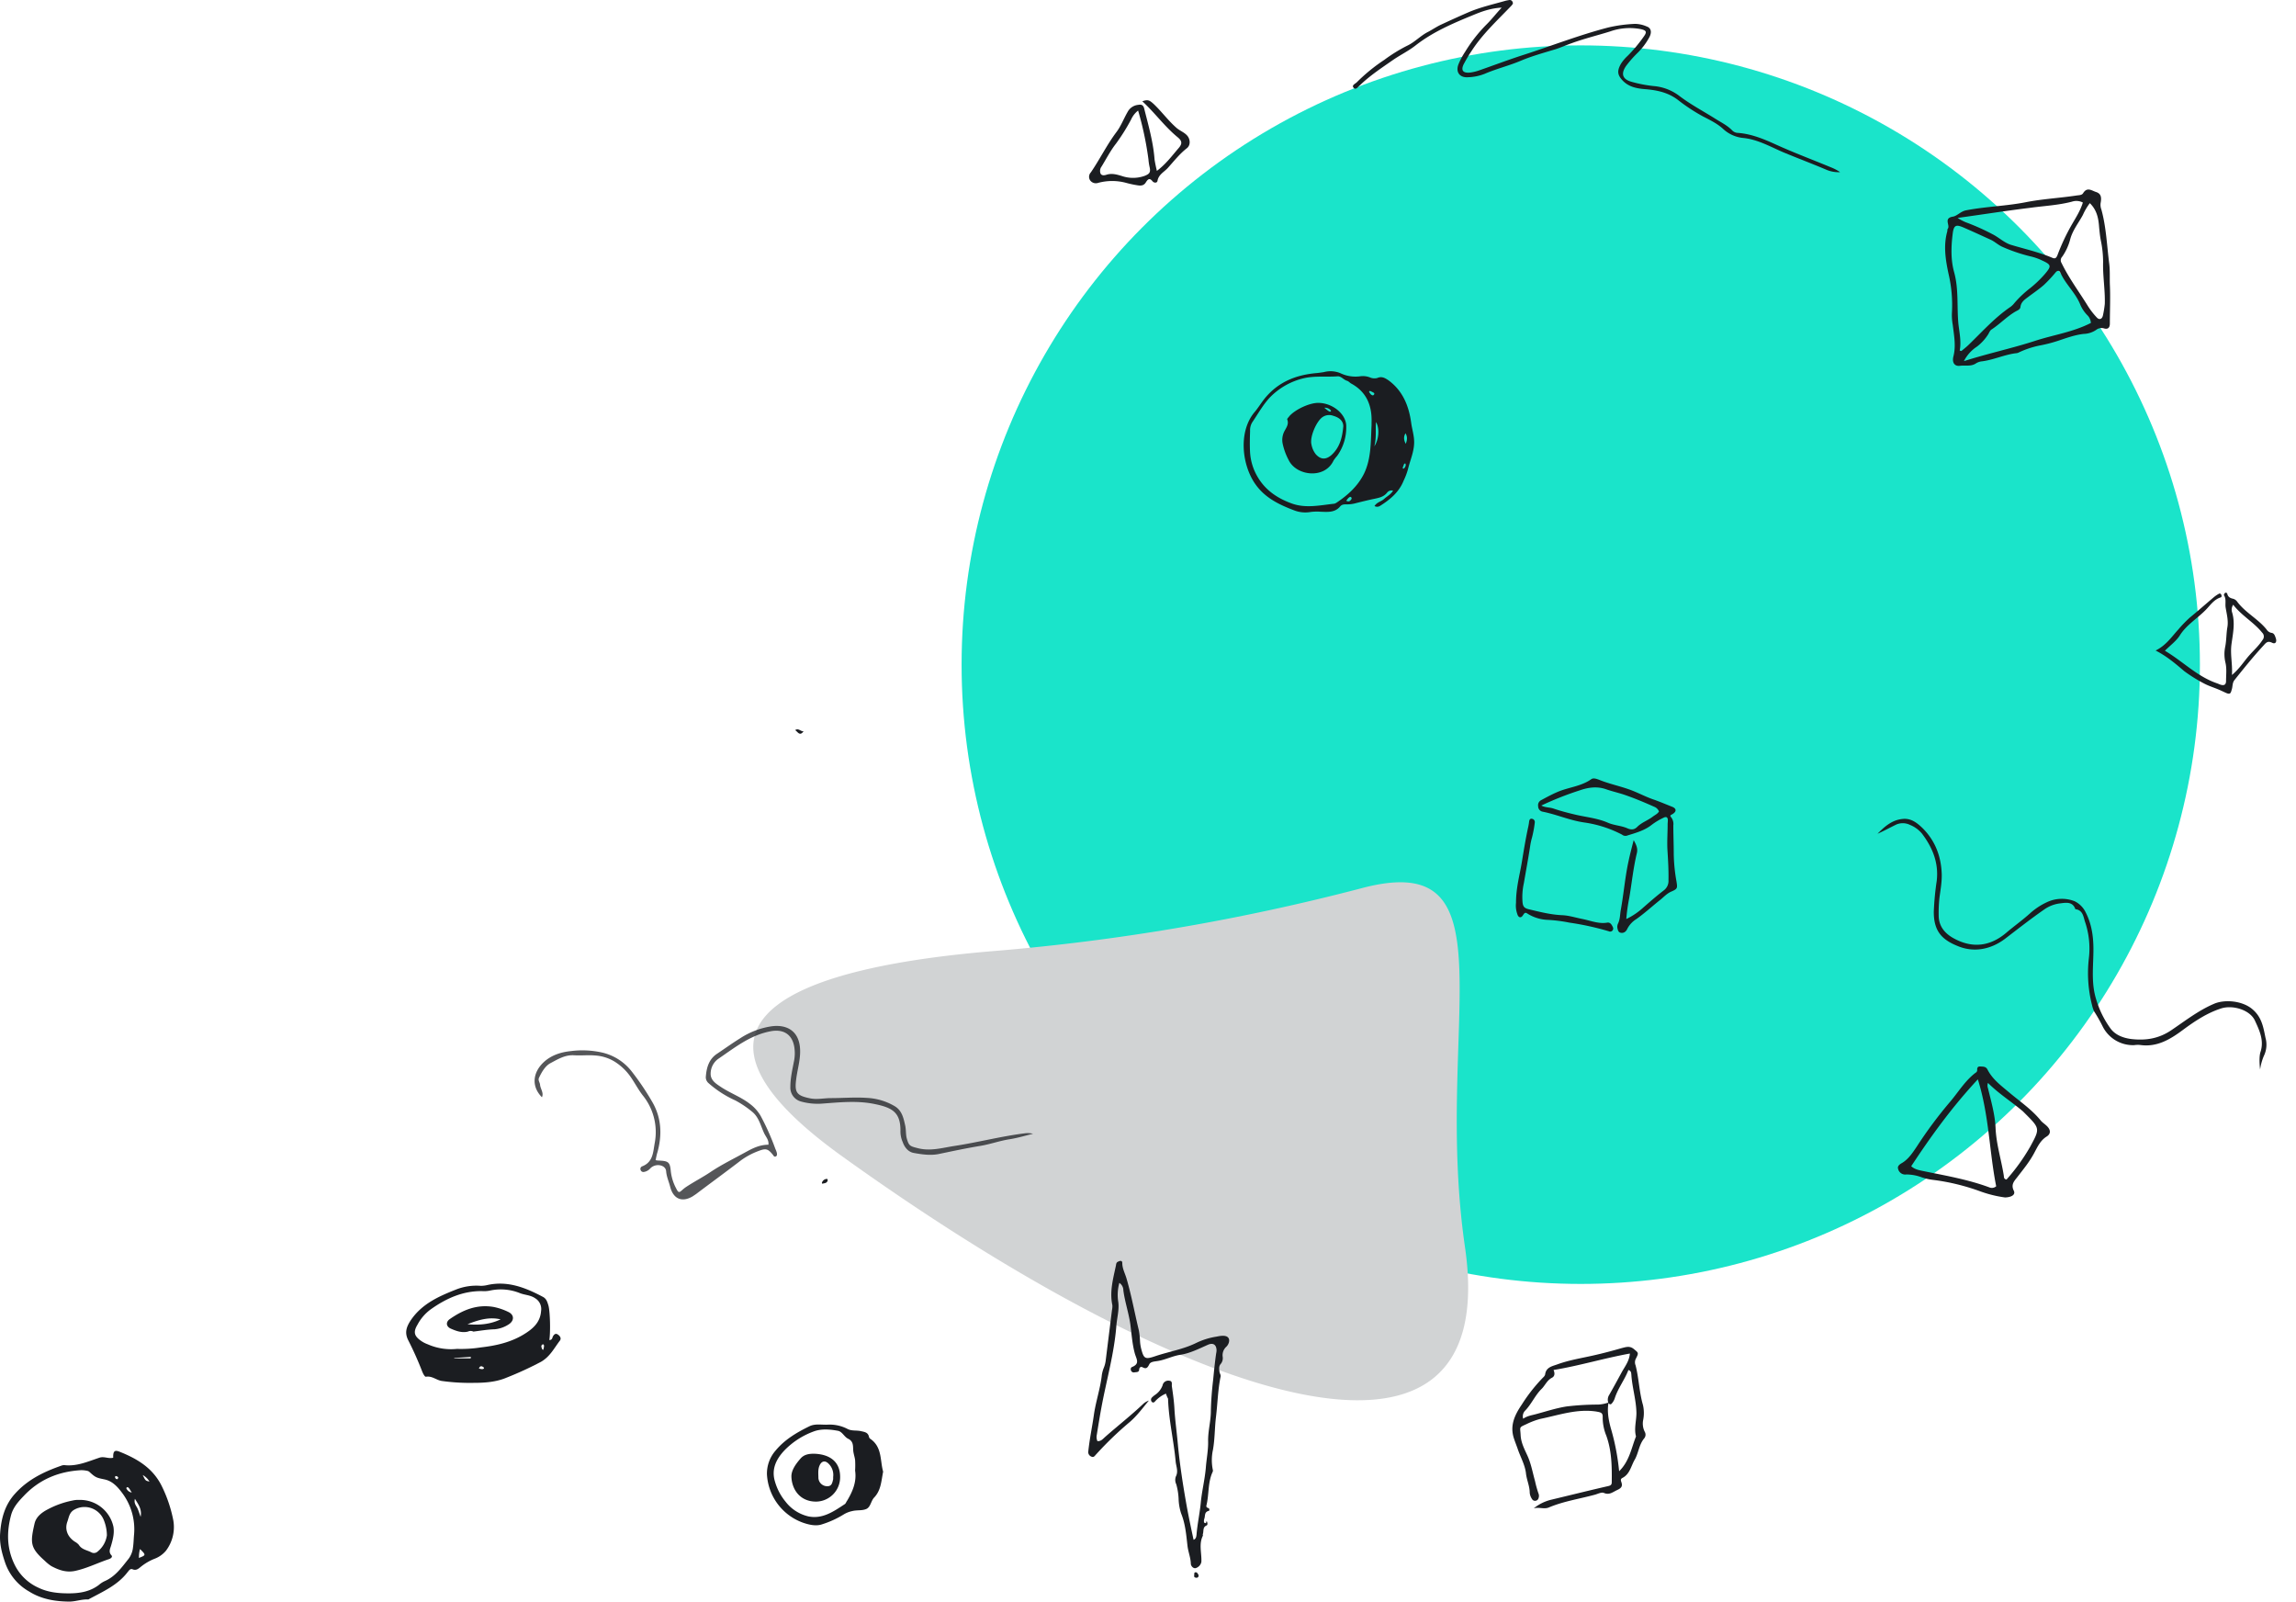 <svg xmlns="http://www.w3.org/2000/svg" width="1088.75" height="759.321" viewBox="0 0 1088.75 759.321">
  <g id="abstrakt-design-first-issue-1-13" transform="translate(111.283 -130.585)">
    <circle id="Ellipse_1" data-name="Ellipse 1" cx="293.6" cy="293.6" r="293.6" transform="translate(344.7 152.1)" fill="#1ae4ca"/>
    <path id="Path_43" data-name="Path 43" d="M534.7,551.6a1017.97,1017.97,0,0,1-175,29.9c-82.8,6.9-166.7,29.1-71.5,97.4,159.1,114.2,313.7,169.9,295.2,42.9C568.2,617.2,607.7,532.4,534.7,551.6Z" fill="#d1d3d4"/>
    <path id="Path_44" data-name="Path 44" d="M673.4,888.7c-.1-3,.6-3.8,2.9-2.9,8.3,3.3,15.7,7.6,20,16.1a64.3,64.3,0,0,1,5.6,16.5,18.528,18.528,0,0,1-3.5,14.4,12.974,12.974,0,0,1-5.4,3.8,25.146,25.146,0,0,0-6.5,3.8c-1.1.9-2.2,1.9-3.9,1.2-1.2-.5-1.8.7-2.5,1.5-4.8,6.2-11.9,9.2-18.5,12.8-3.2-.2-6.3,1.1-9.4,1-6.6-.1-13-1.2-18.7-4.8A25.131,25.131,0,0,1,622,938c-1.5-4.5-2.6-8.9-2.2-13.7.5-6.8,2.2-13.2,7-18.5,6-6.7,13.6-10.4,21.9-13.3a4.012,4.012,0,0,1,1.5-.3c5.9.7,11.2-1.7,16.6-3.5C669.1,887.9,671,889.3,673.4,888.7Zm9.9,36.3a28.652,28.652,0,0,0-5.8-19.8c-2.1-2.8-4.5-5.4-8.1-6.2-3.8-.8-4.3-.8-7.3-3.6a2.22,2.22,0,0,0-1.1-.5,12.65,12.65,0,0,0-2.8-.3c-10.7.6-19.9,4.4-27.3,12.3-2.5,2.6-4.9,5.3-5.9,8.9-2.2,8.1-2.1,16,1.7,23.7a23.048,23.048,0,0,0,11.2,10.8c4.5,2.2,9.4,2.7,14.4,2.7,5.2,0,10.1-.8,14.3-4a11.73,11.73,0,0,1,3-1.9c4.9-2.2,7.9-6.5,11.1-10.5a10.93,10.93,0,0,0,2.1-5.5c.3-2.1.3-4.1.5-6.1Zm.4-16.8c-.6,2.1.6,3.2,1.2,4.5s.9,2.4,1.5,4c.7-3.5-1-5.8-2.7-8.5Zm1.9,28c3.4-1.3,3.4-1.4.5-4.2a15.088,15.088,0,0,0-.5,4.2Zm1.8-39.3c1.3,2.7,1.3,2.7,3.2,3.1a8.641,8.641,0,0,0-3.2-3.1Zm-5.2,8.3c-.4-.6-.8-1.3-1.2-1.9-.4-.4-.8-1.1-1.4-.2a3.321,3.321,0,0,0,2.6,2.1Zm-6.4-7.1a1.357,1.357,0,0,0-1.3-.7c-.1,0-.3.5-.2.7.2.5.6.9,1.2.7a4.874,4.874,0,0,0,.3-.7Z" transform="translate(-731 -67)" fill="#1b1d21"/>
    <path id="Path_45" data-name="Path 45" d="M652.5,291.5c1.2-1.9,3.2-2.1,4.6-3.4s3.1-2,4.2-3.9a2.684,2.684,0,0,0-2.8.9c-1.6,2.1-3.9,2.5-6.2,3-2.9.6-5.7,1.3-8.5,2a15.4,15.4,0,0,1-4.3.6c-1.1,0-2.4-.1-3.3,1-2.5,3-6,2.6-9.2,2.5a24.438,24.438,0,0,0-4.7.1,14.717,14.717,0,0,1-7.5-.6c-7.2-2.7-14-5.9-18.6-12.3-6.6-9.1-8.4-25.1-.6-34.4,1.8-2.1,3.2-4.5,5-6.7,6.3-7.6,14.5-10.9,24-11.8,1.3-.1,2.6-.3,3.9-.5a12.233,12.233,0,0,1,7.8.5,16.552,16.552,0,0,0,9.3,1.5,9.389,9.389,0,0,1,4.7.5,5.309,5.309,0,0,0,3.5.3c2.1-.9,3.5-.1,5.2,1,6.9,5,9.8,12.2,10.9,20.3.4,3,1.4,5.9,1.4,9.1,0,4.6-2,8.8-3,13.1a32.814,32.814,0,0,1-2,5.2c-2.2,5.5-6.5,9-11.3,12A2.482,2.482,0,0,1,652.5,291.5Zm-1.4-38.3V252c.3-8-2.3-14.6-9.7-18.6-.7-.4-1.2-1.1-2-1.3-1.6-.5-2.8-2.3-4.5-2.1-5.3.4-10.7-.3-15.9.9a32.911,32.911,0,0,0-16.1,9.1c-3.2,3.4-5.6,7.7-8.3,11.7a6.992,6.992,0,0,0-1.1,4.2c-.1,3.4-.2,6.9,0,10.3a25.945,25.945,0,0,0,3.7,11.7c3.7,6.2,9.4,10,16.1,12.4s13.4.8,20.1.1a3.7,3.7,0,0,0,1.1-.5c5.4-3.6,10.1-7.9,13-13.7,3.5-7.2,3.2-15.2,3.6-23Zm1.3,10c2.3-3.4,2.5-8.8.8-11.5-.3,3.8.3,7.4-.8,11.5Zm14.8-6.2c-.8,1.4-1,2.8.1,5C668.2,259.8,668,258.4,667.2,257Zm-16.9-20.1-.4.4a8.343,8.343,0,0,0,.8,1.2c.5.4,1.1.9,1.6.1.4-.6-.3-.9-.7-1.1S650.8,237.1,650.3,236.9ZM639.1,289c1,.5,1.5.3,1.9-.1s1-1,.4-1.6c-.4-.4-.9.1-1.3.4A11.325,11.325,0,0,0,639.1,289Zm27-15.2a.367.367,0,0,0,.3-.1,2.227,2.227,0,0,0,.9-1.7,1.853,1.853,0,0,0-.2-.7c-.8.1-.7.9-1,1.4-.2.4-.3.8,0,1.1Z" transform="translate(-112 79)" fill="#1b1d21"/>
    <path id="Path_46" data-name="Path 46" d="M149.2,765.9c1.4,0,1.4-1.1,1.7-1.7.5-.9,1.2-1.6,2.2-1s2,1.8,1.1,3c-2.7,3.5-4.6,7.5-8.9,10a160.188,160.188,0,0,1-16.3,7.5c-4.9,2.1-10.3,2.5-15.7,2.5a95.662,95.662,0,0,1-15.1-.9c-2.6-.4-4.6-2.5-7.5-2-.6.1-1.5-1.7-1.9-2.8A156.524,156.524,0,0,0,82.3,766c-1.8-3.6-1-6.4,1.7-10.2,5.2-7.2,12.8-10.6,20.6-13.7a26.358,26.358,0,0,1,12.1-1.9,13.328,13.328,0,0,0,2.8-.3c9.7-2.3,18.3,1.1,26.6,5.5,1.8.9,2.2,2.6,2.7,4.2C149.6,752.6,149.8,762.4,149.2,765.9Zm-43.8,4.2a60.749,60.749,0,0,0,11.3-.7c7-.8,13.9-2.3,20.1-6,4.3-2.6,8.1-5.6,8.5-11.3a5.951,5.951,0,0,0-2.8-6c-2.3-1.6-5-1.5-7.4-2.5a24.134,24.134,0,0,0-13.8-1.2,13.52,13.52,0,0,1-4,.3c-9.2-.1-17.1,3.5-24.4,8.7a21.447,21.447,0,0,0-6.2,7.2c-2.1,3.5-1.6,5.4,1.7,7.7a13.039,13.039,0,0,0,3.1,1.6,27.418,27.418,0,0,0,13.9,2.2Zm6.5,4.5.1-.7-7.9.5v.2Zm6.3,4.8a.749.749,0,0,0-.1-.5c-.5-.4-1.1-.8-1.7-.4-.3.2-.4.6-.6.9a7.974,7.974,0,0,0,1.5.3,1.613,1.613,0,0,0,.9-.3Zm28.1-8.8c.1-.3.2-.7.3-1,0-.6.4-1.3-.4-1.7a1.521,1.521,0,0,0-.6.4c-.4.7,0,1.3.2,1.9,0,.1.1.2.5.4Z" fill="#1b1d21"/>
    <path id="Path_47" data-name="Path 47" d="M830.9,252.4a6.3,6.3,0,0,0,.3,3.6c2.3,8.4,2.6,17.1,3.7,25.6.4,3.2.2,6.5.3,9.8.3,6.2,0,12.4,0,18.6,0,2-1,2.8-2.7,2.3a4.032,4.032,0,0,0-3.8.7,11.184,11.184,0,0,1-6,1.9c-4.2.5-8,1.9-11.9,3.2a68.391,68.391,0,0,1-8.9,2.3,42.442,42.442,0,0,0-9.7,3.2,3.582,3.582,0,0,1-1.1.4c-5.7.6-10.9,3.2-16.6,3.9a6.424,6.424,0,0,0-3,1.1c-2.3,1.4-4.9.7-7.3,1-2.7.4-3.9-1.6-3.2-4.4,1.3-5,.3-10-.3-15a25.948,25.948,0,0,1-.4-5.6,64.809,64.809,0,0,0-1.6-18.6c-1.4-6.6-2.5-13.3-.6-20.1.1-.4,0-.9.2-1.2,1.4-1.6-2.2-5,2.4-5.8,2.1-.3,3.7-2.5,6.3-3,9.3-1.8,18.8-2,28.1-3.8,8-1.6,16.1-2,24.1-3.2,1.2-.2,2.7-.1,3.3-1.1,1.9-3.1,4-1.3,6.1-.6C831.2,248.4,831.2,250.4,830.9,252.4ZM764,322.8l.8.2c1.2-1,2.5-2,3.6-3.1,6.3-6.1,12.2-12.7,19.5-17.7a9.025,9.025,0,0,0,2-1.9,50.431,50.431,0,0,1,7.5-7.1,53.845,53.845,0,0,0,6.9-6.6c3.4-4,3.2-4.5-1.6-6.7a25.492,25.492,0,0,0-5.3-1.8,79.047,79.047,0,0,1-13.2-4.5c-2-.9-3.5-2.4-5.4-3.3-4.4-2-8.7-4-13.1-5.9-3.5-1.5-4.5-1-5,2.8-.8,6.2-1,12.6.7,18.6,2.2,8.1,1.2,16.4,2,24.5C763.9,314.5,764.8,318.6,764,322.8Zm2,5c11.6-3.7,23-6.1,34-9.7,8.7-2.8,17.8-4.1,26.2-8.4a5.58,5.58,0,0,0-1.5-3.5,16.1,16.1,0,0,1-3.7-5.6c-2.3-5.4-6.9-9.4-9.3-14.8-.5-1-1.3-1.1-2.2-.1a63.175,63.175,0,0,1-5.6,6c-2.4,2.1-5.1,3.9-7.6,5.8-1.6,1.2-3.2,2.3-3.5,4.6-.1,1.2-1.3,1.6-2.2,2.1-4.2,2.4-7.5,6-11.5,8.6-.8.5-1.1,1.5-1.6,2.3a22.5,22.5,0,0,1-5.3,5.8,17.845,17.845,0,0,0-6.2,6.9Zm-3-67.9a26.429,26.429,0,0,0,3.7,2,104.081,104.081,0,0,1,12.8,5.7c3,1.5,5.4,3.9,8.6,5,6.6,2,13.4,3.5,19.8,6.2,1.2.5,1.8.3,2.4-1.1a98.475,98.475,0,0,1,6.9-14.7c1.9-3.3,4-6.5,5.2-10.4a6.723,6.723,0,0,0-5.2-.4c-6.5,1.7-13.2,2-19.7,2.9-11.5,1.4-22.8,3.2-34.5,4.8Zm62.7-7a28.432,28.432,0,0,0-3.3,5.6c-2.1,3.9-5,7.4-6.1,11.9a25.945,25.945,0,0,1-3.7,7.9,2.423,2.423,0,0,0-.3,3c3.5,7.2,8.3,13.6,12.5,20.4a35.65,35.65,0,0,0,4.2,5.4c1.2,1.3,2.5.8,2.9-.9a48.521,48.521,0,0,0,.9-5.5c.2-6.7-1-13.3-.8-19.9a50.749,50.749,0,0,0-1.1-10.3c-.4-2.1-.6-4.2-.8-6.3-.3-4.2-1.1-8.1-4.4-11.3Z" transform="translate(54 -26)" fill="#1b1d21"/>
    <path id="Path_48" data-name="Path 48" d="M441.6,791.3a14.6,14.6,0,0,0-5,3.5c-.4.5-1,1.1-1.7.4a1.519,1.519,0,0,1,0-2l.2-.2a10.585,10.585,0,0,1,1.2-1,9.311,9.311,0,0,0,3.7-4.6,2.729,2.729,0,0,1,3.2-2.2h.1c1.5.2,1,1.7,1.1,2.6.5,3.4,1,6.9,1.2,10.3.3,5.6,1.1,11.1,1.6,16.7.9,9.7,2.4,19.4,4.1,29,1,5.6,2.2,11.2,3.4,16.8,1.2-.4,1.3-1.6,1.4-2.4.4-5,1.5-10,2-15,.5-5.5,1.9-11,2.4-16.6.3-4.2,1.2-8.5,1.1-12.7-.1-4.9,1.3-9.5,1.3-14.3.1-5,.5-10,1.1-15,.4-4.1.8-8.2,1.4-12.3a7.772,7.772,0,0,0,.2-1.6c-.1-2.6-1.6-3.6-4-2.6-4.3,1.9-8.6,4.1-13.2,4.8-3.9.6-7.3,2.5-11.1,3-1.3.2-3,.3-3.6,1.5-.8,1.6-1.4,2.4-3.2,1.4-.8-.4-1.5,0-1.6,1.1,0,1.3-1.3,1.2-2.1,1.3a1.43,1.43,0,0,1-1.7-.7c-.3-.6-.3-1.5.4-1.8,4-1.6,2-3.9,1.3-6.6-1.2-4.5-1.5-9.2-2.1-13.8-.8-5.4-2.6-10.6-3.3-16a4.194,4.194,0,0,0-1.9-3.5,21.572,21.572,0,0,0-.5,9.1c.5,3.7-.6,7.4-.9,11.1-1,13.2-4.7,25.9-7.1,38.9-.8,4.3-1.5,8.7-2.2,13a4.78,4.78,0,0,0,.3,2.9c1.6.2,2.5-.9,3.6-1.9,6-5.3,12.3-10.2,18.1-15.7a7.443,7.443,0,0,1,2.7-1.6c-2.9,3.5-5.6,7.2-9.1,10.2A162.066,162.066,0,0,0,408.6,820c-.8.8-1.2,1.8-2.5,1.1a2.291,2.291,0,0,1-1.3-2.6c.6-5.7,1.8-11.3,2.6-16.9.9-6.5,3.1-12.7,3.8-19.1a15.667,15.667,0,0,1,.8-3.1,14.039,14.039,0,0,0,1-3.5c1-8,2-16.1,3-24.1a9.737,9.737,0,0,0,.2-2.4c-1.4-6.5.4-12.7,1.7-18.9.1-.7.2-1.4.9-1.7.9-.5,2.1-.8,2.1.6,0,2.6,1.3,4.9,2,7.3,2.4,8.2,3.9,16.6,5.9,24.8a39.067,39.067,0,0,1,.5,4.8,19.678,19.678,0,0,0,.5,3.5c1.3,5.1,1.9,5.4,6.9,3.7,6.3-2.1,13-3.2,19-6.1a33.931,33.931,0,0,1,9.8-3.1c.5-.1,1-.2,1.6-.3,1.6-.2,3.6-.3,4.3,1.2.5,1.1-.1,2.9-1.2,3.9a5.46,5.46,0,0,0-1.7,4.7,4.241,4.241,0,0,1-.9,3.4c-1,1.1-.8,2.5-.6,3.8.1.8.7,1.4.5,2.3-1.3,6.4-1.4,12.8-2.2,19.3-.6,5.1-.5,10.2-1.4,15.3a22.9,22.9,0,0,0-.1,9.4,1.7,1.7,0,0,1,0,1c-2.4,5-1.7,10.7-3,16-.2.8.3,1.1,1,1.3.4.1.6,1.2.1,1.3-2.2.5-1.6,2.4-2.1,3.7-.2.6-.3,1.6,0,1.9,1,.8,1-.9,1.1-.8.4.7.6,1.8,0,2.1-2,.8-1.3,2.7-1.8,4.1-.1.2.1.6,0,.8-2,4-.5,8.2-.7,12.4a3.845,3.845,0,0,1-2.6,2.9c-1.1.4-2.4-.9-2.4-2.1-.1-3-1.3-5.7-1.6-8.6-.6-5.2-1-10.3-3-15.2a24.582,24.582,0,0,1-1.2-7.1,30.25,30.25,0,0,0-1.1-6.7,4.747,4.747,0,0,1-.2-3.7c1.3-2.5.1-4.8-.1-7.2-.9-9.9-3.3-19.7-3.6-29.7A14.525,14.525,0,0,1,441.6,791.3Z" fill="#1b1d21"/>
    <path id="Path_49" data-name="Path 49" d="M265.7,476.8c-5.4-5.5-4-12,.7-16.5,3.7-3.5,8.3-4.9,13.1-5.4a42.9,42.9,0,0,1,14.3.6,24.884,24.884,0,0,1,14.5,9.1,124.991,124.991,0,0,1,10,14.9c4.1,7.4,4.4,15.2,2.2,23.3-.4,1.2-.6,2.5-.9,3.8a5.852,5.852,0,0,0,1.3.2c4.7.2,5.5.6,5.9,5a22.345,22.345,0,0,0,2.6,8.3c1.5,3.1,1.759,1.1,4.859-.9,3.8-2.5,7.741-4.5,11.441-7,5.4-3.6,11.2-6.4,17-9.6,3.1-1.7,6.4-3.3,10.4-3.3.3-2.2-1.2-3.7-2-5.4-1.7-3.6-2.5-7.7-5.8-10.3a47.4,47.4,0,0,0-7.9-5.3,50.2,50.2,0,0,1-12.7-8.2,3.721,3.721,0,0,1-1.3-2.8c.3-4.4,1.4-8.5,5.3-11.1,3.6-2.4,7.2-5,10.9-7.3a37.3,37.3,0,0,1,14.7-5.7c7.3-1.1,13.3,2,13.8,10.6.3,4.9-1.2,9.5-1.8,14.2-.9,6.5.1,8,6.5,9.3,3.3.7,6.6-.1,9.9-.1,5.7,0,11.5-.5,17.1-.1a28.633,28.633,0,0,1,13.3,4c3.4,2.1,4.1,5.7,4.9,9.3.4,2,.2,4,.7,5.9,1,3.5,1.5,3.7,5.1,4.6,6,1.6,11.6-.1,17.4-1,11.2-1.7,22.2-4.6,33.4-6a10.8,10.8,0,0,1,4,.2c-3.7.9-7.3,2-11.1,2.6-4.6.7-9,2.3-13.6,3.1-6.7,1.1-13.3,2.5-20,3.9-4,.8-8,.2-11.9-.5-2.7-.5-4.4-2.8-5.2-5.1a12.521,12.521,0,0,1-1.1-5c.2-9.2-3.9-11.4-12.3-13.1-8.2-1.7-16.5-.8-24.7-.2a29.306,29.306,0,0,1-10.2-1,6.8,6.8,0,0,1-5-6.9c0-4.3,1-8.4,1.8-12.6a18.855,18.855,0,0,0,0-6.7c-1.1-5.8-5.3-8.2-11.1-7.1-9.7,1.8-17.1,7.8-24.9,13.1a8.671,8.671,0,0,0-3.6,6.9c-.1,3.3,2.6,4.9,5,6.5,4.4,2.9,9.5,4.7,13.7,8a19.192,19.192,0,0,1,5,5.6,115.65,115.65,0,0,1,7,15.7,10.665,10.665,0,0,1,.7,1.9c.1.6.2,1.4-.6,1.7-.7.2-.9-.3-1.2-.7-2.3-2.9-3.3-3.3-6.7-2a34.65,34.65,0,0,0-8.5,4.5c-6.9,5.3-13.9,10.4-20.8,15.6-.6.5-1.3.9-2,1.4-5.1,3.1-9.3,1.4-10.8-4.5-.6-2.4-1.7-4.7-1.9-7.3-.2-3.1-5-4-7.5-1.4a5.067,5.067,0,0,1-3,1.7,1.368,1.368,0,0,1-1.6-.9,1.32,1.32,0,0,1,.6-1.7c5.4-2,5.3-6.9,6.1-11.2a27.627,27.627,0,0,0-5.7-22.5c-2.1-2.7-3.7-5.8-5.7-8.7a26.2,26.2,0,0,0-7.8-7.4,20.215,20.215,0,0,0-9-2.8c-3.3-.3-6.7.1-10-.1-4.3-.3-7.8,1.9-11.2,3.7-2.5,1.3-4.2,4.2-5.5,7-.5,1.1.3,2,.5,3.1.1,2.1,1.9,3.9.9,6.1Z" transform="translate(-120 174)" fill="#1b1d21" opacity="0.745"/>
    <path id="Path_50" data-name="Path 50" d="M616,845.7a21.1,21.1,0,0,1,7.9-4c9.2-2.2,18.4-4.5,27.6-6.6,1.2-.3,1.5-.8,1.5-1.8.1-7.5,0-14.9-2.6-22.1a22.737,22.737,0,0,1-1.7-8.6c.1-2.3-.9-2.4-3-2.8-9.2-1.4-17.8,1.7-26.6,3.5a35.1,35.1,0,0,0-6.4,2.4c-3.9,1.8-3.1,1.2-2.9,5.4.2,3.6,1.9,6.7,3.3,9.8,1.7,3.8,2.4,7.9,3.5,11.8a55.049,55.049,0,0,0,1.6,5.8,3.059,3.059,0,0,1,.1,2.3,1.706,1.706,0,0,1-1.4,1.3,1.614,1.614,0,0,1-1.7-.8,6.424,6.424,0,0,1-1.1-3c0-3.2-1.5-6.2-1.8-9.4-.5-3.8-2.4-7.2-3.7-10.8-.6-1.8-1.3-3.5-1.9-5.3-2.2-6.3.3-11.4,3.7-16.4a77.939,77.939,0,0,1,10.1-12.8,3.045,3.045,0,0,0,.9-1.3c.4-3.6,3.5-4,5.9-4.9,5.5-2,11.3-2.9,17-4.2,4.5-1,9-2.2,13.5-3.5,2-.5,3.7-1.1,5.6.4,2.3,1.9,2.5,1.8,1,4.7a3.733,3.733,0,0,0-.1,3.1c1.6,6.2,1.7,12.6,3.5,18.8a16.971,16.971,0,0,1,.1,7.1,8.643,8.643,0,0,0,.8,5.7,2.723,2.723,0,0,1-.3,3c-2.5,3-2.7,7-4.5,10.1-1.7,2.9-2.3,6.8-5.7,8.6-1,.5-1,1-.7,1.9.7,1.9.3,2.9-1.9,3.9s-3.7,2.5-6.3,1.4c-1.1-.5-2.8.4-4.2.8-7.3,2-14.9,3.1-22,6.1C620.9,846.2,618.4,845,616,845.7Zm35.5-50.2c-.8,4.1,0,8.3,1,12a110.339,110.339,0,0,1,4,20.6c4.9-4.8,5.8-11,8-16.5-1-3.7.2-7.4.2-11.1-.1-6.2-2-12-2.4-18.1-.1-.9,0-1.8-1.4-2.3-1.8,4.7-5,8.7-6.5,13.5A7.216,7.216,0,0,1,653,796c-.6.7-1.2.3-1.6-.3a4.235,4.235,0,0,1,.4-3.8c2-3.5,3.9-7,5.8-10.5,1.5-2.8,3.7-5.4,4-9.1-12.2,2.2-24,5.8-36.2,7.8.7,1.6.6,3-.8,3.7-2.3,1.2-3.2,3.6-4.8,5.2-3.2,3.1-4.9,7.4-8,10.5a3.831,3.831,0,0,0-.8,3.7c1.9-1.3,3.9-1.6,5.8-2.1,4.9-1.3,9.7-2.9,14.7-3.7a125.793,125.793,0,0,1,15-.9A17.1,17.1,0,0,0,651.5,795.5Z" fill="#1b1d21"/>
    <path id="Path_52" data-name="Path 52" d="M839.5,698.3a56.784,56.784,0,0,1-11.5-2.8,101.874,101.874,0,0,0-22.4-5.5,27.1,27.1,0,0,1-5.5-1.2,21.108,21.108,0,0,0-7.4-1.4,3.458,3.458,0,0,1-3.9-2.6c-.5-1.5.9-2.3,2.1-3,3-1.9,4.9-4.9,6.8-7.7A202.469,202.469,0,0,1,813.4,653c4-4.7,7.1-10,12.1-13.8a1.441,1.441,0,0,0,.8-1.3c-.1-1.1.3-1.8,1.5-1.7s2.6-.1,3.4,1.5c2.3,4.5,6.2,7.4,10,10.6,5.2,4.4,10.9,8.2,15.2,13.5.8,1,2,1.7,3,2.7,1.8,1.8,1.9,3.7-.3,5-2.8,1.8-4.1,4.6-5.5,7.2-2.3,4.5-5.4,8.2-8.4,12.1-1.5,1.9-3,3.5-1.5,6.4C844.5,697,842.6,698.2,839.5,698.3Zm-12.9-56c-12.2,13.1-22.2,26.9-31.6,41.2,1.7,1.5,3.5,1.8,5.3,2.2,10.7,2.2,21.4,4,31.7,7.8a3.07,3.07,0,0,0,3.3-.5c-3.3-16.4-3.3-33.5-8.7-50.7Zm4.8,1.7a3.585,3.585,0,0,0,0,2.5c1.5,6.2,3.3,12.4,3.6,18.7.3,7.8,2.7,15.1,3.9,22.7.1.6-.1,1.7,1.3,1.9a91.956,91.956,0,0,0,11.3-15.7c4.5-8.3,4.6-8.5-2.1-15.2l-1.4-1.4c-5.4-4.6-11.4-8.3-16.6-13.5Z" fill="#1b1d21"/>
    <path id="Path_53" data-name="Path 53" d="M600.8,134.2c-5.4.3-9.6,1.9-13.7,3.6-9.5,3.9-18.9,7.9-27.1,14.3-3.3,2.6-7.2,4.5-10.7,6.9-5.3,3.7-10.8,7.3-15.5,11.8l-.3.3c-.9.7-1.8,2.3-2.9,1.1s.8-1.9,1.5-2.6a82.492,82.492,0,0,1,13-10.6,74.845,74.845,0,0,1,10.8-6.7c3.7-1.7,6.4-4.8,10-6.6,2.1-1.1,4.1-2.5,6.3-3.5,4.3-2,8.7-4,13.1-5.9,5.7-2.4,11.6-3.7,17.5-5.4.5-.1,1-.2,1.6-.3a1.435,1.435,0,0,1,1.6,1c.4.7-.2,1.2-.6,1.7-6.7,7-13.9,13.6-19.1,21.8-1.3,1.9-2.4,3.9-3.5,5.9-1.4,2.9-.4,4.3,2.9,4a20.692,20.692,0,0,0,4.3-1c7.2-2.5,14.3-5.2,21.5-7.5,13.3-4.3,26.4-9.4,39.9-12.9a68.034,68.034,0,0,1,12.7-1.7,14.172,14.172,0,0,1,5.4,1.2c2.1.7,2.6,2.6,1.4,5a31.13,31.13,0,0,1-6,7.9,53.684,53.684,0,0,0-5,5.7c-2.7,3.8-1.9,6.5,2.6,7.7a62.739,62.739,0,0,0,10.5,2,23.2,23.2,0,0,1,12.1,4.7c5.4,4.1,11.5,7.3,17.2,10.9,2.7,1.7,5.6,3.1,7.8,5.4a4,4,0,0,0,2.9,1.2c6.3.5,12.1,2.9,17.8,5.5,8.6,3.9,17.4,7.2,26.1,10.8a22.986,22.986,0,0,1,4.4,2.3,14.671,14.671,0,0,1-6.9-1.3c-6.6-2.8-13.3-5.3-20-8.1-6.1-2.6-12.1-6.1-19-6.8a16.3,16.3,0,0,1-9.6-4.3c-2.7-2.5-6.2-4.2-9.5-5.9a85.659,85.659,0,0,1-12-7.9c-4.5-3.4-9.5-4.5-14.9-5-4.1-.3-8.2-.9-11.3-4.2-2.4-2.6-2.6-4.4-.9-7.6a18.04,18.04,0,0,1,3.3-4,68.247,68.247,0,0,0,7.7-9.2c1.6-2.2,1.2-2.9-1.4-3.5a27.813,27.813,0,0,0-14.6,1.1c-6.1,1.9-12.3,3.4-18.3,5.6-2.6.9-5.2,2.1-7.8,2.9-5.3,1.6-10.7,3.1-15.8,5.2-5.8,2.5-11.8,3.9-17.6,6.4a23.1,23.1,0,0,1-7.8,1.6c-4,.3-6-2.4-4.6-6.1a34.563,34.563,0,0,1,3.2-6,69.515,69.515,0,0,1,10.4-13.2C596.1,139.7,598.1,137.1,600.8,134.2Z" fill="#1b1d21"/>
    <path id="Path_54" data-name="Path 54" d="M307.5,828.3c-.9,4.5-1,8.8-4.2,12.2-1.6,1.6-1.7,4.6-3.8,5.5s-4.4.4-6.7,1a12.809,12.809,0,0,0-4.2,1.7,44.976,44.976,0,0,1-10.5,4.7c-2.8.8-6,0-8.6-.9a25.832,25.832,0,0,1-17.1-22.9,16.58,16.58,0,0,1,4.1-11.3c4.4-5.3,10.1-8.6,16-11.5,2.8-1.4,6-.6,9-.8a18.311,18.311,0,0,1,9.2,2.1c2,1,4.2.5,6.3,1,1.8.4,3.4.6,3.8,2.8a1.6,1.6,0,0,0,.7.9C307.1,816.7,306,823.1,307.5,828.3Zm-13.3-.5a41.7,41.7,0,0,0,0-5c-.2-1.6-.8-3.1-.9-4.7-.1-2.1.1-4.2-2.4-5.4-1.9-.9-2.8-3.5-5-3.8-3.8-.7-7.9-1-11.5.4a37.116,37.116,0,0,0-13.6,8.8c-4,4.2-6.4,9-4.6,14.9a26.3,26.3,0,0,0,5,9.5,19.159,19.159,0,0,0,10.8,7c6.7,1.4,12-2.3,17.3-5.8.5-.3.7-1.1,1.1-1.6,2.7-4.5,4.6-9.1,3.8-14.3Z" fill="#1b1d21"/>
    <path id="Path_55" data-name="Path 55" d="M735.8,418.6c-5.8.5-9.3,4.6-12.7,8.5-3.7,4.2-2.6,12.8,1.4,17.1,4.7,5.2,10.6,8.9,16.6,12.3,6.4,3.6,12.5,7.8,14.7,15.6a11.506,11.506,0,0,0,1.2,2.5,16.04,16.04,0,0,1-2.2,17.5,75.223,75.223,0,0,0-4.7,6.4,15.069,15.069,0,0,1-2.3,2.1A61.119,61.119,0,0,1,728.1,511a39.224,39.224,0,0,0-14.8,8.5c-1.9,1.8-4.9,3.2-3.8,6.8-2.8,2.6-1.1,5.2.3,7.5a16.4,16.4,0,0,0,5.8,5.9c6.6,4,13.4,7.6,20.2,11.3,7.1,3.9,11.8,10.3,12.3,18.2.5,8.8-1.6,14.1-10.2,17.9a135.311,135.311,0,0,1-14,4.7c-8.2,2.6-13.5,8.2-17.5,15.4a14.285,14.285,0,0,0-1.5,7,7.722,7.722,0,0,0,2.9,6.3c2.4,2,4.9,3.9,7.2,6-4.5-1.7-8.8-3.6-11.3-8.1-2-3.5-1-7.1.2-10.4,3-7.8,8.5-13.3,16-17,3.5-1.7,7.3-2.6,11-3.7a66.665,66.665,0,0,0,7.8-3.1c4.8-2.2,6.6-6.5,6.9-11.3.7-9.9-3.8-17-12.5-21.2-4.4-2.1-8.6-4.6-13.1-6.6a31.982,31.982,0,0,1-8-5.1,16.616,16.616,0,0,1-5.8-11.9,11.386,11.386,0,0,1,2.7-6.9c4.6-5.7,10.7-9,17.4-11.7,6.3-2.6,12.7-4.8,18-9.4a45.591,45.591,0,0,0,10-11.9c2-3.4,1.7-7.4.7-10.9-2-6.5-5.3-11.9-11.5-15.8-6.7-4.2-13.9-8-19.8-13.5-4.1-3.8-6.7-11.6-5.1-17.4s5.7-8.4,9.9-11.4a12.126,12.126,0,0,1,8.1-2.8,25.265,25.265,0,0,0,6.7-1C744.2,414.8,739.2,418.1,735.8,418.6Z" transform="matrix(-0.407, 0.914, -0.914, -0.407, 1642.644, 127.35)" fill="#1b1d21"/>
    <path id="Path_56" data-name="Path 56" d="M604.4,654.9c1.4,2.5,2,4.1,1.5,6.2-1.7,7-2.4,14.2-3.6,21.2a82.976,82.976,0,0,0-1.4,10,33.114,33.114,0,0,0,8-5.4c3.2-2.8,6.4-5.6,9.8-8.2a5.578,5.578,0,0,0,2.2-4.9c.1-4.8-.2-9.6-.5-14.4-.2-3.9.1-7.9.1-11.9,0-.7.1-1.3.1-2,0-1.5-.8-1.9-2.1-1.2a30.839,30.839,0,0,0-5.5,3.3c-3.5,2.8-7.8,3.9-11.9,5.2a2.47,2.47,0,0,1-2.2-.5,55.571,55.571,0,0,0-18.1-5.8c-6.8-1-13-3.8-19.6-5.1a2.6,2.6,0,0,1-2.1-2.6,2.684,2.684,0,0,1,1.5-2.9c2.6-1.4,5.2-2.8,7.8-3.9,5.2-2.2,11.1-2.6,15.9-6,1-.7,2.3-.2,3.5.2,4.6,1.9,9.4,2.9,14,4.5,4.2,1.4,8.2,3.7,12.5,5.1,2.8,1,5.6,2.2,8.4,3.3,2,.8,2.1,2.2.2,3.4-.8.5-1.6.6-.7,1.6a5.128,5.128,0,0,1,1,3.8c0,4.5.2,9,.2,13.6a80.666,80.666,0,0,0,1.3,13c.5,3.2.5,3.5-2.5,4.8-2.3,1-3.8,2.9-5.7,4.3-3.6,2.9-7,6-10.8,8.7a11.9,11.9,0,0,0-4.3,4.6,3.8,3.8,0,0,1-.9,1.3,2.483,2.483,0,0,1-2.6.5c-.8-.3-1-1.2-1.2-2a3.62,3.62,0,0,1,.3-2.3c1-2.1.9-4.4,1.3-6.5,1.4-7.7,2-15.5,3.7-23.2C602.6,661.8,603.4,658.8,604.4,654.9Zm-43.8-16.4c1.9,1,3.9.8,5.7,1.4,3.2,1.1,6.6,2,10,2.8,5.3,1.3,10.7,1.7,15.8,3.9,2.9,1.3,6.3,1.4,9.1,2.6,2.2,1,3.6.7,4.9-.6,2.1-2.1,4.9-3,7.3-4.8,1-.8,2.3-1.3,3-2.5a3.962,3.962,0,0,0-2.2-2.2c-4.5-2-9-3.9-13.6-5.5-3.1-1.1-6.4-1.8-9.5-2.9-4.2-1.4-8.3-.8-12.3.6a149.641,149.641,0,0,0-18.2,7.2Z" transform="translate(59 -126)" fill="#1b1d21"/>
    <path id="Path_58" data-name="Path 58" d="M483.3,252.6c4.3-3.2,7.2-7.2,10.4-10.9,1.7-2,1.6-3.3-.6-5.1-6.2-5.1-10.8-11.6-16.7-17,2.6-.9,3.3-.6,5.4,1.3,3.8,3.6,6.8,7.8,10.8,11.3,1.6,1.4,3.7,2.1,5.1,3.7s1.7,4.4-.1,5.9c-3.5,2.7-6.2,6.2-9.1,9.4-1.7,1.9-4.4,3.1-4.9,6.1-.2,1.2-1.7,1-2.3.3-1.5-1.9-2.3-1-3.2.4-1,1.7-2.5,1.7-4.2,1.4a46.449,46.449,0,0,1-5.1-1.1,25.389,25.389,0,0,0-13.4,0,3.321,3.321,0,0,1-3.8-1.3,3.046,3.046,0,0,1,.4-3.7c4.3-6.3,7.6-13.1,12.2-19.2,2.1-2.8,3.4-6.3,5.2-9.4a6.4,6.4,0,0,1,5-3.4c1.6-.3,2.5.1,2.9,1.8,2,8,4.3,15.9,4.9,24.1C482.5,249.1,482.9,250.9,483.3,252.6ZM474.4,224a11.227,11.227,0,0,0-3.3,4.2,92.019,92.019,0,0,1-7.2,11.5c-2.6,3.3-4.6,7.2-6.8,10.8a3.5,3.5,0,0,0-.5,3.4c.6,1.1,2,.8,2.9.5,2.6-.8,5.1,0,7.4.7a16.412,16.412,0,0,0,10.5-.1c2.3-.9,3-1.6,2.5-4a26.294,26.294,0,0,1-.6-3.9A153.16,153.16,0,0,0,474.4,224Z" transform="translate(-46 -41)" fill="#1b1d21"/>
    <path id="Path_60" data-name="Path 60" d="M603.9,498c4.9-2.4,7.6-6.5,10.7-9.9a59.436,59.436,0,0,1,5.5-5.7c3.8-3.1,7.5-6.4,11.2-9.5a15.1,15.1,0,0,1,2.6-1.8c.5-.3,1,0,1.2.6s0,1-.3,1.1c-3.4,1-5.2,4.1-7.5,6.3-3.9,3.9-8.8,6.8-11.9,11.7-1.7,2.7-4.5,4.7-7.1,7.3,8.6,5.1,15.3,12.2,24.6,15.4.6.2,1.2.5,1.8.7,1.6.5,2.6.1,2.6-1.8,0-2.9.4-5.8-.3-8.7a17.275,17.275,0,0,1-.1-7.5c.6-3,.5-6.1,1-9.1.6-3.2-.3-6.4-.8-9.5-.3-1.9.4-4-.8-5.8-.1-.2.2-.8.4-1a.668.668,0,0,1,1,0,.52.52,0,0,1,.2.4c.4,1.6,1.6,2,2.9,2.3a3.553,3.553,0,0,1,1.6,1.1c3.9,5.4,10,8.3,14.1,13.4a3.558,3.558,0,0,0,2.2,1.6c1.5.1,1.8,1.5,2.2,2.6.6,1.8-.3,2.9-1.8,2.1-2.2-1.1-3,.2-4.2,1.5-4.8,5.2-9.2,10.7-13.6,16.2-1.1,1.4-.8,3-1.3,4.5-.4,1.3-.5,2.4-2.2,1.8-.4-.1-2.8-1.3-3.8-1.7-2.3-1-4.7-1.7-7-2.9a71.614,71.614,0,0,1-9.5-5.9C613.4,504.3,609.2,500.7,603.9,498Zm36.8-21.7a4.088,4.088,0,0,0-.6,3.4c1.6,5,.5,10.1-.2,15.1s.5,9.3.2,14.8c3.7-3.1,5.7-6.5,8.2-9.3,2.1-2.4,4.5-4.5,6.3-7.3a2.518,2.518,0,0,0-.2-3.5c-3.9-4.9-9.6-7.9-13.7-13.2Z" transform="translate(307 -59)" fill="#1b1d21"/>
    <path id="Path_63" data-name="Path 63" d="M548.6,684.6c0-7.2,1.8-13.3,2.8-19.5.9-5.5,1.8-11,3-16.5a20.027,20.027,0,0,0,.4-2.4c.1-.8.4-1.7,1.5-1.4a1.538,1.538,0,0,1,1.2,1.7v.1a54,54,0,0,1-1.3,7,31.481,31.481,0,0,0-.9,4.2c-.9,5.9-2,11.8-3,17.6a30.367,30.367,0,0,0-.6,9c.2,1.9.8,2.7,2.7,3.2,5.4,1.3,10.8,2.7,16.5,2.9,3.1.2,6.2,1.2,9.3,1.8,3.9.8,7.6,2.4,11.7,1.7,1.4-.2,2.1,1,2.6,2.1a1.44,1.44,0,0,1-1.9,2,132.678,132.678,0,0,0-18.7-4.1,71.148,71.148,0,0,0-10.2-1.3,19.445,19.445,0,0,1-9.4-2.8c-1.2-.8-1.5-.8-2.4.6-.9,1.5-2.2,1.2-2.7-.6A11.915,11.915,0,0,1,548.6,684.6Z" transform="translate(59 -126)" fill="#1b1d21"/>
    <path id="Path_64" data-name="Path 64" d="M278.6,691.8c-.1-.4-.2-.5-.1-.6a2.591,2.591,0,0,1,2.4-1.7c.1,0,.4.5.3.7C280.9,691.6,279.7,691.5,278.6,691.8Z" fill="#1b1d21"/>
    <path id="Path_65" data-name="Path 65" d="M457.1,877.4c0,.9-.4,1.2-1,1.2s-1.3-.2-1.1-1.1c.1-.6-.2-1.5.7-1.5S456.8,877,457.1,877.4Z" fill="#1b1d21"/>
    <path id="Path_66" data-name="Path 66" d="M265.7,476.8c1.6-1.3,2.7.7,4.1.5-2,2.6-2.8.1-4.1-.6Z" fill="#1b1d21"/>
    <path id="Path_67" data-name="Path 67" d="M657.3,908.7a16.159,16.159,0,0,1,16.2,12.7c.5,3-.2,5.8-1,8.6-.4,1.6-1.5,3.2,0,4.9.8.8-.2,1.5-.9,1.8-5.5,1.8-10.7,4.5-16.5,5.7-4.1.8-7.6-.5-11-2.3a18.849,18.849,0,0,1-3.1-2.5c-7-6.2-7-8.5-4.9-17.7.8-3.4,3.7-5.4,6.4-6.8a42.139,42.139,0,0,1,11.6-4.1A11.582,11.582,0,0,1,657.3,908.7Zm13.1,16.8a19.513,19.513,0,0,0-1.4-7.1,9.857,9.857,0,0,0-14-5.1c-2.4,1.3-2.6,3.6-3.3,5.6-1.4,3.7,0,7.3,3.5,9.6a7.007,7.007,0,0,1,1.9,1.5c1.4,2.3,4,2.5,6,3.6a2.591,2.591,0,0,0,3-.5,11.989,11.989,0,0,0,4.3-7.6Z" transform="translate(-731 -67)" fill="#1b1d21"/>
    <path id="Path_68" data-name="Path 68" d="M626.2,242.6c6.7.2,13,5.5,12.9,11.2a23.119,23.119,0,0,1-4.3,13.9,18.4,18.4,0,0,0-1.7,2.2c-4.2,9-17.5,7.3-21.2,0a29.9,29.9,0,0,1-3-8.2,8.937,8.937,0,0,1,.6-5.1c.9-2,2.6-3.7,1.6-6.2-.1-.3.7-1,1.1-1.6C615.1,245.6,622,242.4,626.2,242.6Zm11.5,11.1c0-2.1-1.3-4-4.8-5a5.545,5.545,0,0,0-5,.6c-2.9,1.9-6.2,9.5-5.3,13a10.518,10.518,0,0,0,2.1,4.7c2.3,2.5,4.7,2.6,7.3.4,3.8-3.4,5.2-7.9,5.7-13.7Zm-9-8.8c2.5,2.1,2.9,2.2,3.2,1.4a3.593,3.593,0,0,0-3.2-1.4Z" transform="translate(-112 79)" fill="#1b1d21"/>
    <path id="Path_69" data-name="Path 69" d="M113.2,761.9a2.967,2.967,0,0,0-2.6,0c-2.9.7-5.6-.3-8.1-1.4-2.3-1-2.5-3.2-.4-4.6,6.2-4.3,12.8-7,20.6-5.7a28.3,28.3,0,0,1,7.1,2.4c2.9,1.4,2.8,4.2.1,5.9a14.528,14.528,0,0,1-6.6,2.3C119.8,760.9,116.4,761.5,113.2,761.9Zm-2.8-3.5c5.4.5,10.7.1,15.7-2.3C120.6,754.8,115.5,756.4,110.4,758.4Z" fill="#1b1d21"/>
    <path id="Path_70" data-name="Path 70" d="M275.5,842.5c-7.5-.1-11.3-5.8-11.5-11.8-.1-3.1,2.2-6.2,4.4-8.7,1.6-1.8,3.8-2.2,6.2-2.2,8.1.2,12.6,4.2,12.5,11.2a11.546,11.546,0,0,1-11.4,11.5Zm8.3-11.7a7.4,7.4,0,0,0-2.2-6.3c-1.7-1.7-3.4-1.2-4.3,1-.8,1.9-.5,4-.5,5.9a4.173,4.173,0,0,0,4.3,3.8c2.2,0,2.3-1.9,2.7-3.3Z" fill="#1b1d21"/>
  </g>
</svg>
